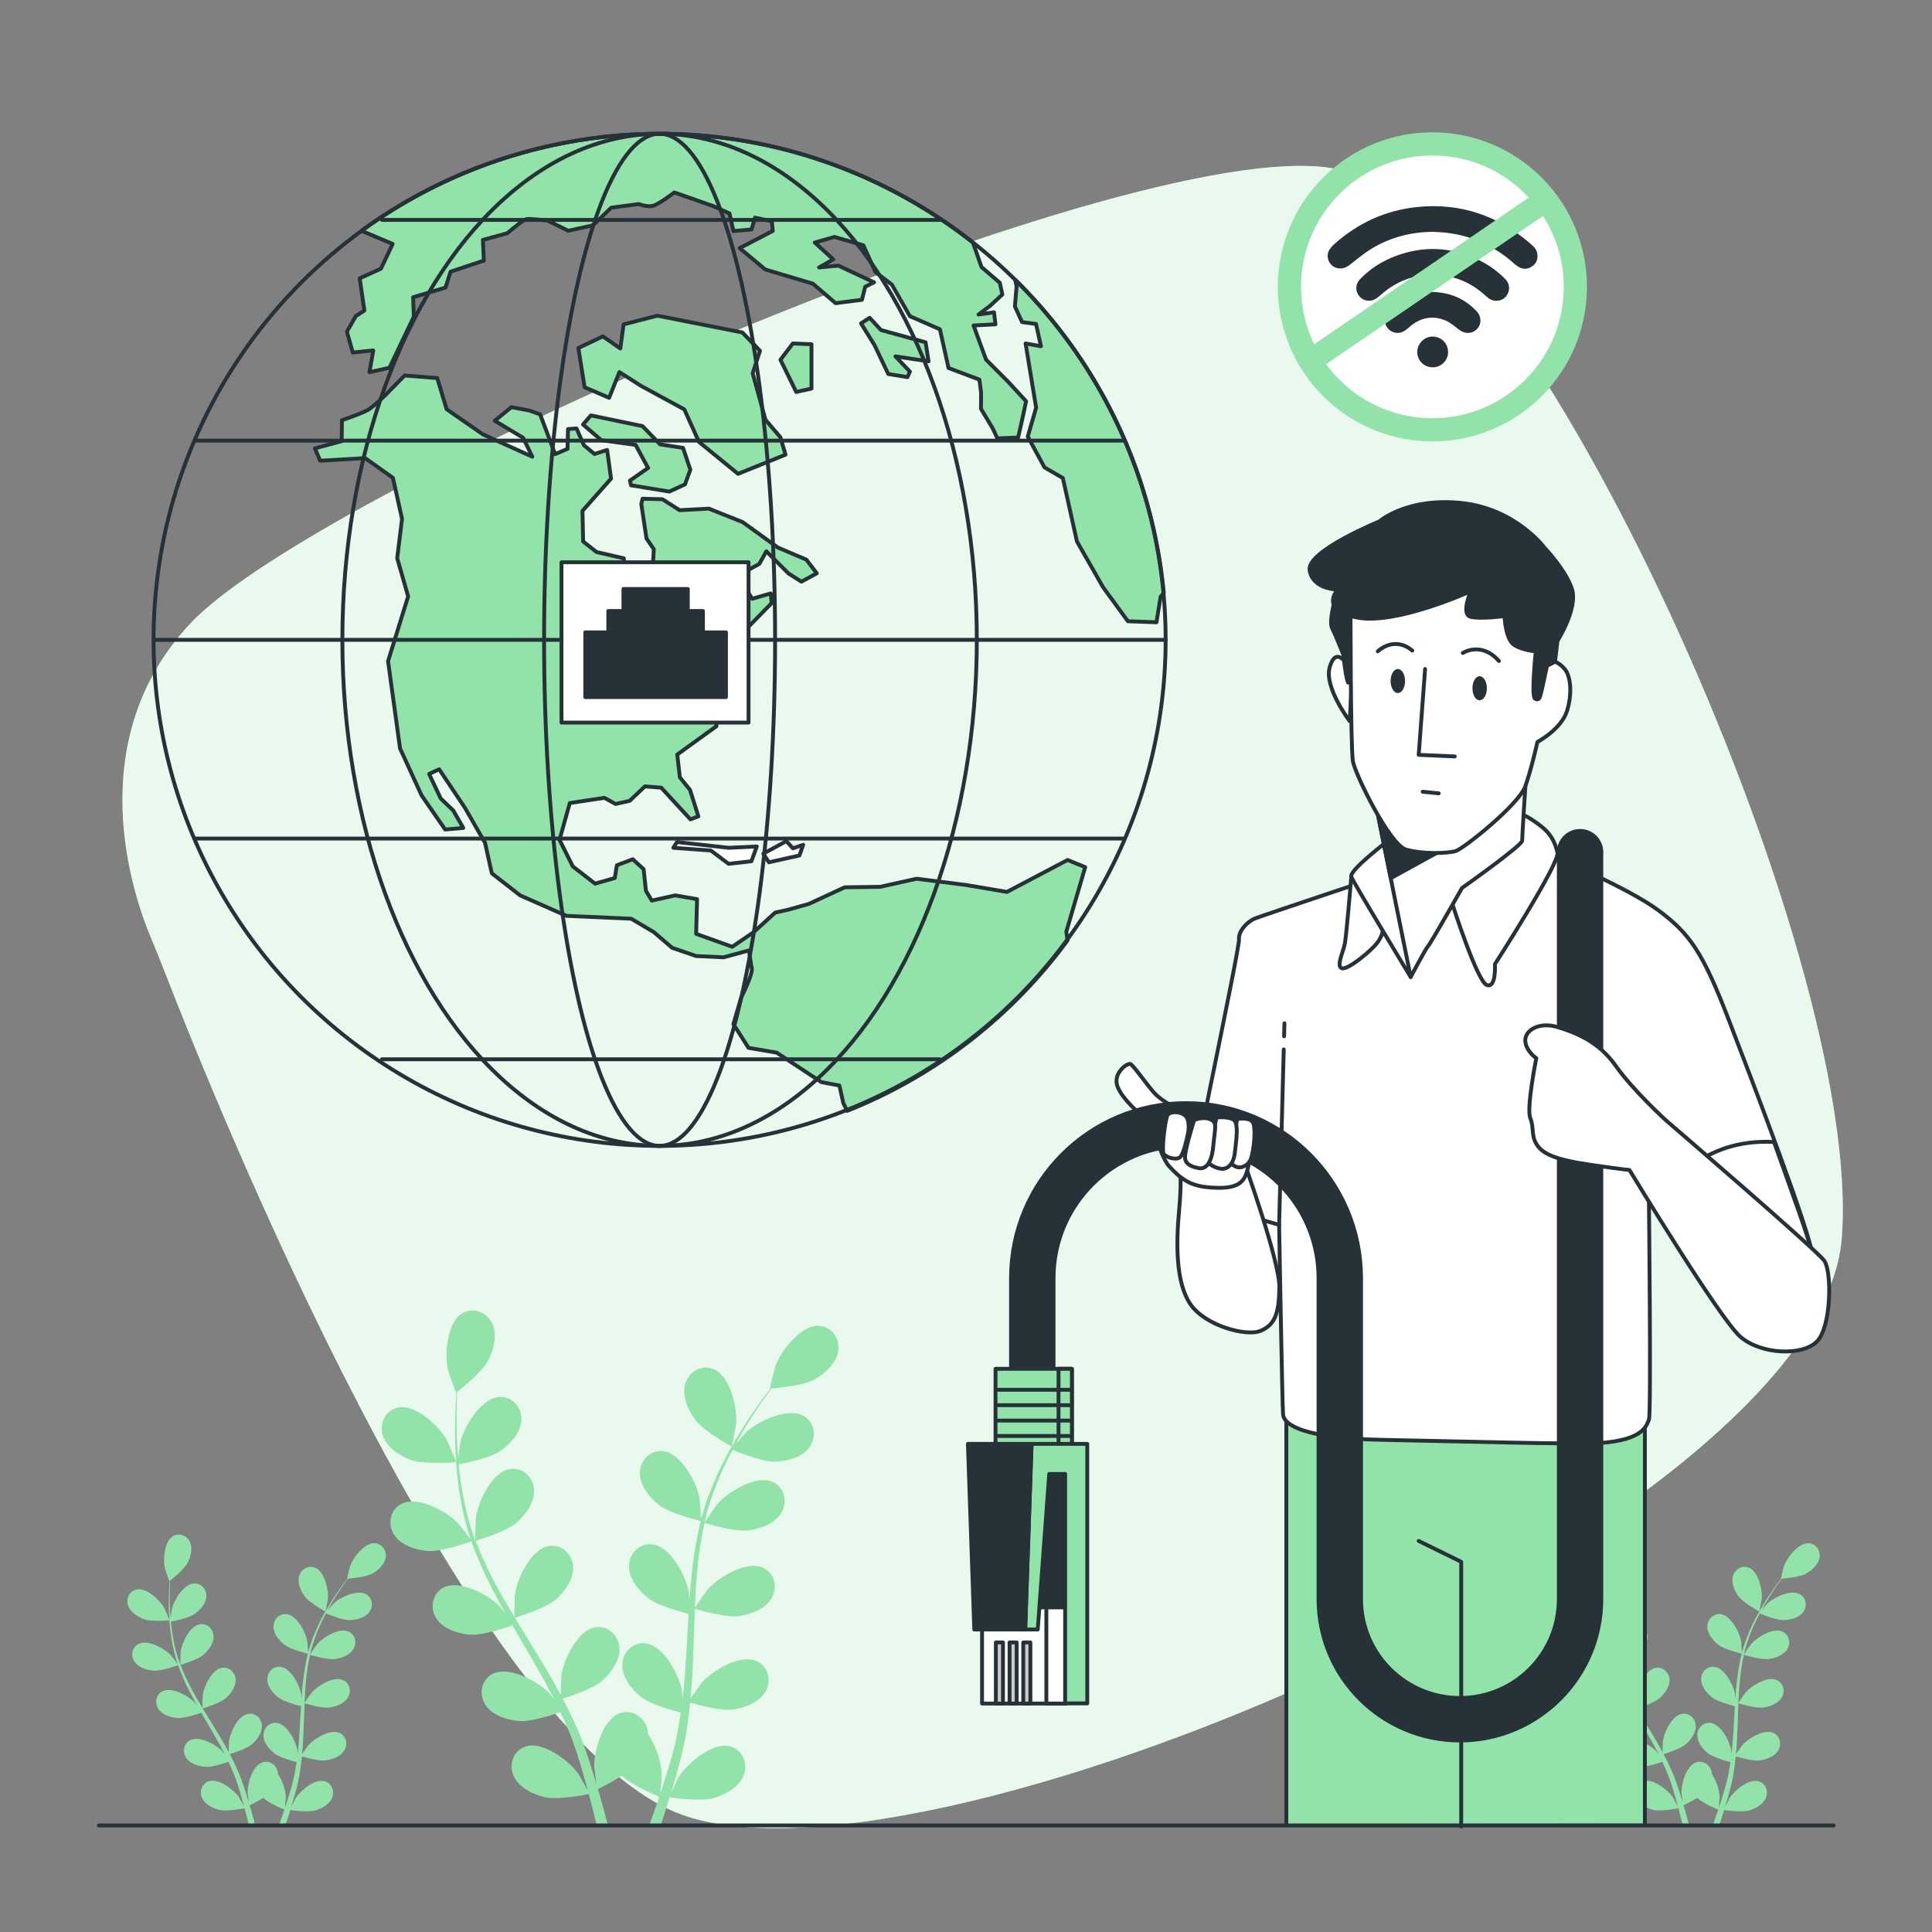 <?xml version="1.0" encoding="utf-8"?>
<!-- Generator: Adobe Illustrator 27.5.0, SVG Export Plug-In . SVG Version: 6.00 Build 0)  -->
<svg version="1.1" xmlns="http://www.w3.org/2000/svg" xmlns:xlink="http://www.w3.org/1999/xlink" x="0px" y="0px"
	 viewBox="0 0 500 500" style="enable-background:new 0 0 500 500;" xml:space="preserve">
<rect x="0" y="0" width="500" height="500" fill="#808080" stroke="none"/>
<g id="Background_Simple">
	<g>
		<path style="fill:#92E3A9;" d="M39.049,242.65c1.312,3.124,2.575,6.26,3.801,9.419c13.199,34.003,76.479,190.834,130.317,216.203
			c60.449,28.484,297.522-74.345,303.462-147.674c5.94-73.33-80.783-265.316-130.083-276.708
			c-49.3-11.392-263.83,81.774-297.271,117.45C20.721,191.801,34.431,231.652,39.049,242.65z"/>
		<path style="opacity:0.8;fill:#FFFFFF;" d="M39.049,242.65c1.312,3.124,2.575,6.26,3.801,9.419
			c13.199,34.003,76.479,190.834,130.317,216.203c60.449,28.484,297.522-74.345,303.462-147.674
			c5.94-73.33-80.783-265.316-130.083-276.708c-49.3-11.392-263.83,81.774-297.271,117.45
			C20.721,191.801,34.431,231.652,39.049,242.65z"/>
	</g>
</g>
<g id="Icon">
	<g>
		
			<ellipse transform="matrix(0.707 -0.707 0.707 0.707 56.117 283.896)" style="fill:#FFFFFF;stroke:#92E3A9;stroke-width:6;stroke-linecap:round;stroke-linejoin:round;stroke-miterlimit:10;" cx="370.751" cy="74.208" rx="37.004" ry="37.004"/>
		<g>
			<path style="fill:#263238;" d="M370.8,60c-5.53,0.04-10.894,1.368-15.767,4.324c-1.992,1.208-3.803,2.722-5.648,4.16
				c-1.068,0.832-2.169,1.246-3.506,0.846c-1.97-0.59-2.916-2.974-1.814-4.716c0.371-0.586,0.875-1.111,1.399-1.573
				c6.131-5.413,13.242-8.654,21.398-9.475c11.186-1.126,20.91,2.284,29.343,9.6c0.846,0.734,1.598,1.536,1.685,2.757
				c0.1,1.398-0.432,2.473-1.626,3.171c-1.211,0.708-2.439,0.556-3.563-0.212c-0.662-0.453-1.238-1.03-1.86-1.543
				c-5.577-4.602-11.973-7.049-19.204-7.301C371.412,60.029,371.186,60.017,370.8,60z"/>
			<path style="fill:#263238;" d="M387.285,77.845c-1.028,0.02-1.848-0.427-2.576-1.102c-2.929-2.72-6.32-4.632-10.269-5.278
				c-6.099-0.998-11.661,0.326-16.48,4.333c-0.562,0.467-1.103,0.964-1.694,1.391c-1.424,1.03-3.313,0.812-4.442-0.478
				c-1.105-1.263-1.095-3.139,0.104-4.4c2.67-2.807,5.883-4.81,9.502-6.141c7.017-2.58,13.938-2.255,20.722,0.857
				c2.772,1.271,5.244,3.002,7.399,5.166c1.012,1.016,1.268,2.449,0.702,3.697C389.677,77.163,388.672,77.802,387.285,77.845z"/>
			<path style="fill:#263238;" d="M370.678,75.557c4.514,0.095,8.382,1.691,11.497,5.016c1.231,1.314,1.294,3.269,0.137,4.519
				c-1.238,1.337-3.15,1.42-4.634,0.293c-1.175-0.893-2.326-1.93-3.662-2.473c-3.48-1.415-6.666-0.625-9.439,1.862
				c-0.986,0.885-1.993,1.586-3.439,1.334c-2.427-0.423-3.555-3.255-2.02-5.182c1.495-1.876,3.404-3.191,5.607-4.104
				C366.63,76.032,368.603,75.573,370.678,75.557z"/>
			<path style="fill:#263238;" d="M370.824,95.062c-2.309-0.011-4.044-1.725-4.037-3.989c0.006-2.137,1.839-3.98,3.944-3.967
				c2.319,0.014,4.054,1.78,4.027,4.099C374.733,93.325,372.951,95.072,370.824,95.062z"/>
		</g>
		
			<line style="fill:none;stroke:#92E3A9;stroke-width:6;stroke-linecap:round;stroke-linejoin:round;stroke-miterlimit:10;" x1="339.676" y1="93.029" x2="399.665" y2="52.02"/>
	</g>
</g>
<g id="Plants">
	<g>
		<path style="fill:#92E3A9;" d="M106.396,377.854c3.442,1.248,11.62,0.539,11.627,0.539c0.085-0.008-2.104-5.249-2.28-5.564
			c-2.037-3.645-8.117-9.488-12.701-8.567c-3.302,0.663-4.941,4.116-3.989,7.204C100.026,374.621,103.465,376.79,106.396,377.854z"
			/>
		<path style="fill:#92E3A9;" d="M110.741,401.396c3.506,0.284,10.679-2.303,11.249-2.512c1.416,4.018,3.195,8.026,5.218,11.983
			c1.154,2.264,2.387,4.507,3.652,6.741c-0.729-0.934-1.388-1.763-1.492-1.87c-2.928-2.977-10.336-7.007-14.513-4.908
			c-3.011,1.511-3.679,5.274-1.945,8.001c1.77,2.785,5.661,3.97,8.769,4.221c3.154,0.256,9.314-1.828,10.937-2.401
			c0.494,0.852,0.978,1.708,1.476,2.558c2.386,4.079,4.785,8.139,7.016,12.194c0.787,1.428,1.509,2.864,2.238,4.298
			c-0.649-0.829-1.202-1.522-1.297-1.619c-2.928-2.976-10.335-7.007-14.513-4.908c-3.01,1.512-3.68,5.275-1.945,8.001
			c1.772,2.785,5.661,3.97,8.77,4.221c3.01,0.244,8.713-1.628,10.645-2.299c0.701,1.491,1.406,2.983,2.019,4.459
			c0.395,1.018,0.848,1.969,1.186,3.013c0.359,1.027,0.713,2.043,1.065,3.05c0.606,1.962,1.243,3.984,1.786,5.914
			c0.388,1.339,0.733,2.623,1.084,3.915c-0.767-1.431-2.327-4.201-2.484-4.418c-2.442-3.386-9.153-8.491-13.602-7.05
			c-3.204,1.039-4.436,4.656-3.134,7.614c1.329,3.021,4.994,4.781,8.028,5.501c3.341,0.792,10.537-0.587,11.435-0.766
			c0.574,2.139,1.111,4.226,1.587,6.204c0.181,0.745,0.35,1.465,0.517,2.179h2.912c-0.236-0.928-0.483-1.88-0.744-2.861
			c-0.573-2.175-1.229-4.488-1.926-6.857c0.532-0.251,3.545-1.701,6.189-3.409c2.554,2.434,8.867,5.069,9.684,5.403
			c-0.701,2.102-1.405,4.138-2.099,6.05c-0.205,0.57-0.408,1.124-0.611,1.673h2.968c0.086-0.253,0.172-0.502,0.259-0.761
			c0.722-2.13,1.451-4.422,2.176-6.781c0.889,0.127,8.164,1.126,11.463,0.157c2.991-0.88,6.558-2.833,7.725-5.921
			c1.142-3.022-0.28-6.57-3.537-7.436c-4.517-1.203-10.948,4.252-13.206,7.763c-0.134,0.207-1.329,2.616-2.057,4.148
			c0.292-0.965,0.585-1.9,0.873-2.898c0.584-1.969,1.107-3.952,1.677-6.082c0.24-1.039,0.482-2.088,0.727-3.148
			c0.264-1.046,0.411-2.184,0.624-3.285c0.44-2.565,0.761-5.184,1.025-7.83c1.726,0.505,7.879,2.215,10.984,1.796
			c3.091-0.417,6.911-1.806,8.532-4.682c1.587-2.815,0.719-6.537-2.368-7.887c-4.284-1.873-11.466,2.546-14.231,5.674
			c-0.173,0.194-1.904,2.662-2.829,4.036c0.147-1.592,0.301-3.18,0.397-4.795c0.278-4.663,0.414-9.392,0.572-14.109
			c0.047-1.445,0.112-2.884,0.171-4.325c0.612,0.187,7.882,2.376,11.36,1.907c3.09-0.416,6.912-1.806,8.532-4.682
			c1.587-2.815,0.719-6.537-2.368-7.886c-4.284-1.874-11.466,2.545-14.231,5.673c-0.208,0.236-2.695,3.79-3.283,4.725
			c0.131-3.174,0.292-6.334,0.576-9.444c0.386-4.291,1.004-8.48,1.901-12.495c0.285,0.088,7.863,2.407,11.424,1.927
			c3.091-0.417,6.912-1.807,8.533-4.682c1.587-2.815,0.719-6.536-2.368-7.887c-4.284-1.873-11.465,2.545-14.231,5.673
			c-0.216,0.246-2.89,4.071-3.326,4.799c0.054-0.239,0.084-0.492,0.141-0.729c1.012-4.273,2.53-8.286,4.135-11.973
			c0.928-2.145,1.936-4.142,2.959-6.064c1.368,0.577,7.644,3.143,10.897,3.065c3.117-0.075,7.068-1.037,8.995-3.716
			c1.887-2.624,1.432-6.418-1.487-8.099c-4.053-2.332-11.676,1.271-14.769,4.076c-0.168,0.152-1.705,1.893-2.807,3.176
			c0.475-0.861,0.949-1.757,1.421-2.572c1.764-3.065,3.568-5.762,5.185-8.138c0.93-1.343,1.798-2.54,2.622-3.651
			c1.636-0.134,8.226-0.757,11.026-2.296c2.731-1.503,5.796-4.177,6.271-7.443c0.465-3.199-1.688-6.357-5.052-6.502
			c-4.671-0.204-9.778,6.507-11.229,10.422c-0.125,0.339-1.479,5.855-1.393,5.849c0,0,0.079-0.006,0.099-0.007
			c-0.815,1.053-1.675,2.191-2.591,3.455c-1.672,2.346-3.54,5.011-5.376,8.049c-1.844,3.032-3.762,6.377-5.465,10.082
			c-1.711,3.712-3.321,7.705-4.449,12.033c-0.013,0.049-0.02,0.101-0.033,0.15c-0.063-1.369-0.368-5.189-0.425-5.479
			c-0.8-4.098-4.754-11.546-9.397-12.101c-3.344-0.399-5.978,2.37-6.036,5.601c-0.058,3.3,2.532,6.433,4.986,8.358
			c2.767,2.171,10.177,3.97,10.768,4.112c-1.036,4.131-1.763,8.456-2.258,12.872c-0.286,2.525-0.495,5.077-0.672,7.638
			c-0.093-1.182-0.185-2.237-0.214-2.383c-0.8-4.099-4.754-11.545-9.397-12.1c-3.345-0.4-5.979,2.37-6.036,5.601
			c-0.059,3.3,2.531,6.433,4.985,8.358c2.49,1.953,8.777,3.614,10.446,4.031c-0.058,0.983-0.126,1.965-0.18,2.948
			c-0.26,4.719-0.499,9.428-0.875,14.041c-0.131,1.626-0.321,3.221-0.505,4.818c-0.084-1.048-0.163-1.932-0.189-2.065
			c-0.8-4.098-4.754-11.546-9.396-12.1c-3.346-0.399-5.98,2.369-6.037,5.602c-0.059,3.299,2.532,6.433,4.986,8.358
			c2.375,1.864,8.165,3.449,10.147,3.954c-0.238,1.631-0.473,3.263-0.776,4.833c-0.232,1.067-0.381,2.109-0.673,3.168
			c-0.267,1.053-0.532,2.097-0.793,3.13c-0.578,1.972-1.162,4.009-1.773,5.918c-0.415,1.331-0.837,2.592-1.256,3.863
			c0.149-1.616,0.377-4.787,0.366-5.054c-0.113-2.772-1.384-7.208-3.543-10.247c-0.014-0.409-0.064-0.815-0.154-1.216
			c-0.715-3.152-3.858-5.325-7.052-4.252c-4.432,1.489-6.785,9.587-6.732,13.761c0.003,0.246,0.335,2.915,0.572,4.595
			c-0.29-0.966-0.56-1.908-0.87-2.899c-0.601-1.964-1.258-3.906-1.956-5.999c-0.373-0.998-0.75-2.006-1.131-3.025
			c-0.356-1.017-0.861-2.048-1.291-3.084c-1.048-2.381-2.226-4.744-3.465-7.097c1.719-0.53,7.794-2.499,10.152-4.562
			c2.348-2.052,4.768-5.32,4.534-8.611c-0.23-3.224-3.006-5.849-6.325-5.272c-4.607,0.801-8.16,8.448-8.741,12.583
			c-0.036,0.258-0.119,3.271-0.133,4.928c-0.756-1.408-1.503-2.818-2.314-4.219c-2.34-4.043-4.834-8.063-7.306-12.083
			c-0.757-1.231-1.497-2.467-2.243-3.701c0.614-0.183,7.886-2.368,10.528-4.677c2.348-2.052,4.768-5.319,4.534-8.612
			c-0.229-3.223-3.007-5.849-6.325-5.271c-4.607,0.8-8.16,8.447-8.741,12.582c-0.043,0.312-0.157,4.648-0.132,5.752
			c-1.641-2.718-3.251-5.444-4.73-8.195c-2.044-3.793-3.841-7.626-5.307-11.469c0.286-0.085,7.886-2.331,10.592-4.696
			c2.348-2.052,4.768-5.319,4.533-8.612c-0.229-3.224-3.006-5.848-6.326-5.271c-4.606,0.8-8.159,8.448-8.74,12.582
			c-0.046,0.325-0.165,4.99-0.126,5.837c-0.087-0.228-0.202-0.455-0.286-0.684c-1.512-4.124-2.46-8.308-3.155-12.268
			c-0.409-2.3-0.67-4.522-0.876-6.689c1.458-0.273,8.11-1.596,10.779-3.455c2.56-1.783,5.324-4.764,5.453-8.061
			c0.126-3.23-2.346-6.144-5.708-5.935c-4.667,0.29-9.038,7.501-10.069,11.546c-0.056,0.22-0.379,2.52-0.59,4.198
			c-0.078-0.98-0.177-1.989-0.233-2.929c-0.219-3.529-0.203-6.774-0.165-9.648c0.035-1.635,0.099-3.111,0.174-4.492
			c1.291-1.015,6.443-5.17,7.929-7.999c1.45-2.761,2.529-6.681,1.124-9.667c-1.377-2.924-4.914-4.371-7.801-2.637
			c-4.008,2.408-4.565,10.822-3.617,14.888c0.083,0.351,1.997,5.699,2.065,5.647c0,0,0.063-0.049,0.078-0.061
			c-0.099,1.327-0.188,2.752-0.254,4.31c-0.101,2.879-0.188,6.132-0.044,9.68c0.134,3.546,0.38,7.394,1.005,11.424
			c0.621,4.04,1.48,8.259,2.927,12.49c0.016,0.048,0.04,0.096,0.056,0.143c-0.808-1.107-3.171-4.124-3.378-4.335
			c-2.928-2.977-10.334-7.007-14.513-4.908c-3.01,1.513-3.68,5.275-1.945,8.002C103.744,399.96,107.633,401.144,110.741,401.396z"/>
		<path style="fill:#92E3A9;" d="M189.352,374.354c0.075,0.041,1.141-5.539,1.168-5.898c0.31-4.163-1.537-12.391-5.869-14.152
			c-3.12-1.269-6.391,0.707-7.3,3.809c-0.929,3.167,0.742,6.873,2.601,9.378C182.134,370.431,189.347,374.351,189.352,374.354z"/>
	</g>
	<g>
		<path style="fill:#92E3A9;" d="M37.273,419.041c1.948,0.706,6.575,0.305,6.579,0.305c0.048-0.004-1.19-2.97-1.29-3.148
			c-1.153-2.062-4.593-5.368-7.187-4.847c-1.868,0.375-2.796,2.329-2.257,4.076C33.669,417.211,35.614,418.439,37.273,419.041z"/>
		<path style="fill:#92E3A9;" d="M39.731,432.361c1.984,0.161,6.043-1.303,6.365-1.421c0.801,2.273,1.808,4.541,2.953,6.78
			c0.653,1.281,1.351,2.55,2.066,3.814c-0.413-0.528-0.786-0.998-0.845-1.058c-1.657-1.684-5.848-3.964-8.211-2.777
			c-1.704,0.855-2.082,2.984-1.101,4.527c1.002,1.576,3.203,2.246,4.962,2.388c1.785,0.145,5.27-1.034,6.188-1.358
			c0.28,0.482,0.553,0.967,0.835,1.447c1.35,2.308,2.707,4.605,3.97,6.899c0.445,0.808,0.854,1.62,1.266,2.432
			c-0.367-0.469-0.68-0.861-0.734-0.916c-1.656-1.684-5.847-3.965-8.211-2.777c-1.703,0.855-2.082,2.984-1.101,4.527
			c1.003,1.576,3.203,2.246,4.962,2.388c1.703,0.138,4.93-0.921,6.023-1.301c0.397,0.844,0.796,1.688,1.142,2.523
			c0.224,0.576,0.48,1.114,0.671,1.705c0.203,0.581,0.404,1.156,0.603,1.726c0.343,1.11,0.703,2.254,1.01,3.346
			c0.219,0.758,0.415,1.484,0.613,2.215c-0.434-0.81-1.316-2.377-1.405-2.5c-1.382-1.916-5.179-4.804-7.696-3.989
			c-1.813,0.588-2.51,2.635-1.773,4.308c0.752,1.709,2.826,2.706,4.542,3.112c1.89,0.448,5.962-0.332,6.47-0.433
			c0.324,1.211,0.629,2.391,0.898,3.51c0.102,0.421,0.198,0.829,0.293,1.233h1.647c-0.133-0.525-0.273-1.064-0.421-1.618
			c-0.324-1.231-0.696-2.539-1.09-3.88c0.301-0.142,2.006-0.962,3.502-1.929c1.445,1.377,5.017,2.868,5.479,3.057
			c-0.397,1.189-0.795,2.341-1.188,3.423c-0.116,0.322-0.231,0.636-0.346,0.947h1.679c0.049-0.143,0.097-0.284,0.146-0.43
			c0.408-1.205,0.821-2.502,1.231-3.837c0.503,0.072,4.619,0.637,6.486,0.089c1.692-0.498,3.711-1.603,4.371-3.35
			c0.646-1.71-0.159-3.717-2.001-4.207c-2.556-0.681-6.194,2.406-7.473,4.393c-0.076,0.117-0.752,1.48-1.164,2.347
			c0.165-0.546,0.331-1.075,0.494-1.64c0.33-1.114,0.626-2.236,0.949-3.441c0.136-0.588,0.273-1.181,0.411-1.781
			c0.15-0.592,0.233-1.236,0.353-1.859c0.249-1.451,0.43-2.933,0.58-4.43c0.976,0.286,4.458,1.253,6.215,1.016
			c1.749-0.236,3.91-1.022,4.827-2.649c0.898-1.593,0.407-3.699-1.34-4.463c-2.424-1.06-6.488,1.44-8.052,3.21
			c-0.098,0.11-1.077,1.507-1.601,2.284c0.083-0.901,0.17-1.799,0.225-2.713c0.157-2.638,0.234-5.314,0.323-7.983
			c0.027-0.818,0.063-1.632,0.097-2.447c0.346,0.106,4.46,1.345,6.428,1.079c1.748-0.235,3.911-1.022,4.828-2.649
			c0.898-1.592,0.407-3.698-1.34-4.462c-2.424-1.06-6.488,1.44-8.052,3.21c-0.118,0.133-1.525,2.145-1.858,2.674
			c0.074-1.796,0.165-3.584,0.326-5.344c0.218-2.428,0.568-4.798,1.076-7.07c0.161,0.05,4.449,1.362,6.464,1.09
			c1.749-0.236,3.911-1.022,4.828-2.649c0.898-1.593,0.407-3.698-1.34-4.462c-2.424-1.06-6.487,1.44-8.052,3.21
			c-0.122,0.139-1.635,2.303-1.882,2.716c0.031-0.135,0.048-0.278,0.08-0.413c0.573-2.418,1.432-4.688,2.34-6.774
			c0.525-1.213,1.095-2.344,1.674-3.431c0.774,0.326,4.325,1.779,6.166,1.734c1.764-0.042,3.999-0.587,5.089-2.103
			c1.068-1.485,0.81-3.632-0.841-4.582c-2.293-1.32-6.606,0.719-8.356,2.306c-0.095,0.086-0.965,1.071-1.588,1.797
			c0.269-0.487,0.537-0.994,0.804-1.455c0.998-1.734,2.019-3.26,2.934-4.605c0.526-0.76,1.017-1.437,1.484-2.066
			c0.926-0.076,4.654-0.428,6.238-1.299c1.546-0.851,3.279-2.363,3.548-4.212c0.263-1.81-0.955-3.597-2.859-3.679
			c-2.643-0.115-5.532,3.682-6.353,5.897c-0.071,0.192-0.837,3.313-0.788,3.309c0,0,0.045-0.003,0.056-0.004
			c-0.461,0.596-0.948,1.24-1.466,1.955c-0.946,1.327-2.003,2.835-3.042,4.554c-1.044,1.715-2.129,3.608-3.092,5.705
			c-0.968,2.1-1.879,4.359-2.517,6.808c-0.007,0.027-0.011,0.057-0.019,0.085c-0.036-0.774-0.208-2.936-0.241-3.1
			c-0.453-2.318-2.69-6.533-5.317-6.847c-1.892-0.226-3.383,1.341-3.415,3.169c-0.033,1.867,1.433,3.64,2.821,4.729
			c1.566,1.228,5.759,2.246,6.093,2.326c-0.586,2.338-0.997,4.784-1.278,7.283c-0.162,1.429-0.28,2.873-0.38,4.322
			c-0.053-0.668-0.104-1.266-0.121-1.348c-0.453-2.319-2.69-6.532-5.317-6.846c-1.893-0.226-3.383,1.341-3.415,3.169
			c-0.034,1.867,1.432,3.64,2.821,4.729c1.409,1.105,4.966,2.045,5.911,2.281c-0.033,0.556-0.072,1.112-0.102,1.668
			c-0.147,2.67-0.282,5.335-0.495,7.944c-0.074,0.92-0.181,1.823-0.286,2.726c-0.047-0.593-0.092-1.093-0.107-1.168
			c-0.453-2.319-2.69-6.533-5.316-6.847c-1.893-0.226-3.383,1.341-3.416,3.17c-0.034,1.867,1.433,3.64,2.821,4.729
			c1.344,1.055,4.62,1.952,5.741,2.237c-0.134,0.923-0.267,1.847-0.439,2.735c-0.131,0.604-0.215,1.194-0.381,1.793
			c-0.151,0.596-0.301,1.187-0.449,1.771c-0.327,1.116-0.657,2.268-1.003,3.349c-0.235,0.753-0.473,1.467-0.711,2.186
			c0.084-0.915,0.213-2.709,0.207-2.86c-0.064-1.568-0.783-4.079-2.005-5.798c-0.008-0.232-0.036-0.461-0.087-0.688
			c-0.405-1.783-2.183-3.013-3.99-2.406c-2.508,0.842-3.839,5.424-3.809,7.786c0.002,0.139,0.189,1.649,0.324,2.6
			c-0.164-0.547-0.317-1.079-0.492-1.64c-0.34-1.111-0.712-2.21-1.107-3.394c-0.211-0.565-0.425-1.135-0.64-1.712
			c-0.201-0.576-0.487-1.159-0.731-1.745c-0.593-1.347-1.259-2.684-1.96-4.016c0.973-0.3,4.41-1.414,5.744-2.581
			c1.329-1.161,2.698-3.01,2.565-4.872c-0.13-1.824-1.701-3.31-3.579-2.983c-2.606,0.453-4.617,4.78-4.946,7.12
			c-0.02,0.146-0.067,1.851-0.075,2.788c-0.428-0.797-0.851-1.595-1.31-2.387c-1.324-2.288-2.735-4.562-4.134-6.837
			c-0.429-0.697-0.847-1.396-1.269-2.094c0.347-0.103,4.462-1.34,5.957-2.646c1.328-1.161,2.698-3.01,2.565-4.873
			c-0.13-1.824-1.701-3.309-3.579-2.982c-2.607,0.453-4.617,4.78-4.946,7.119c-0.025,0.176-0.089,2.63-0.075,3.254
			c-0.928-1.538-1.839-3.08-2.676-4.636c-1.157-2.146-2.173-4.315-3.003-6.49c0.162-0.048,4.462-1.319,5.993-2.657
			c1.328-1.161,2.698-3.01,2.565-4.873c-0.129-1.824-1.701-3.309-3.579-2.983c-2.606,0.453-4.617,4.78-4.945,7.119
			c-0.026,0.184-0.093,2.824-0.071,3.303c-0.049-0.129-0.115-0.258-0.162-0.387c-0.856-2.333-1.392-4.701-1.785-6.942
			c-0.231-1.301-0.379-2.559-0.496-3.785c0.825-0.155,4.589-0.903,6.099-1.955c1.448-1.009,3.012-2.696,3.085-4.561
			c0.071-1.827-1.328-3.477-3.23-3.358c-2.64,0.164-5.114,4.244-5.697,6.533c-0.032,0.125-0.214,1.426-0.334,2.375
			c-0.044-0.554-0.1-1.126-0.132-1.657c-0.124-1.997-0.115-3.833-0.094-5.459c0.02-0.925,0.056-1.76,0.098-2.542
			c0.73-0.574,3.646-2.925,4.486-4.526c0.82-1.562,1.431-3.78,0.636-5.47c-0.779-1.655-2.78-2.473-4.414-1.492
			c-2.268,1.363-2.583,6.123-2.046,8.424c0.047,0.198,1.13,3.224,1.168,3.195c0,0,0.036-0.028,0.044-0.035
			c-0.056,0.751-0.106,1.557-0.144,2.439c-0.057,1.629-0.107,3.47-0.025,5.477c0.076,2.006,0.215,4.184,0.568,6.464
			c0.351,2.286,0.837,4.673,1.657,7.067c0.009,0.027,0.022,0.054,0.032,0.081c-0.457-0.626-1.794-2.333-1.911-2.453
			c-1.657-1.684-5.847-3.964-8.212-2.777c-1.703,0.856-2.082,2.984-1.1,4.528C35.772,431.549,37.973,432.219,39.731,432.361z"/>
		<path style="fill:#92E3A9;" d="M84.211,417.06c0.042,0.023,0.646-3.134,0.661-3.337c0.175-2.356-0.87-7.011-3.321-8.008
			c-1.765-0.718-3.616,0.4-4.13,2.155c-0.525,1.792,0.42,3.889,1.472,5.306C80.127,414.84,84.208,417.058,84.211,417.06z"/>
	</g>
	<g>
		<path style="fill:#92E3A9;" d="M408.349,419.041c1.948,0.706,6.575,0.305,6.579,0.305c0.048-0.004-1.19-2.97-1.29-3.148
			c-1.153-2.062-4.593-5.368-7.187-4.847c-1.868,0.375-2.796,2.329-2.257,4.076C404.745,417.211,406.691,418.439,408.349,419.041z"
			/>
		<path style="fill:#92E3A9;" d="M410.808,432.361c1.984,0.161,6.043-1.303,6.365-1.421c0.801,2.273,1.807,4.541,2.952,6.78
			c0.653,1.281,1.351,2.55,2.066,3.814c-0.413-0.528-0.785-0.998-0.844-1.058c-1.657-1.684-5.848-3.964-8.211-2.777
			c-1.704,0.855-2.082,2.984-1.101,4.527c1.002,1.576,3.203,2.246,4.962,2.388c1.785,0.145,5.27-1.034,6.188-1.358
			c0.28,0.482,0.553,0.967,0.835,1.447c1.35,2.308,2.707,4.605,3.97,6.899c0.445,0.808,0.854,1.62,1.266,2.432
			c-0.367-0.469-0.68-0.861-0.734-0.916c-1.657-1.684-5.848-3.965-8.211-2.777c-1.703,0.855-2.082,2.984-1.101,4.527
			c1.003,1.576,3.203,2.246,4.962,2.388c1.703,0.138,4.93-0.921,6.023-1.301c0.397,0.844,0.796,1.688,1.142,2.523
			c0.224,0.576,0.48,1.114,0.671,1.705c0.203,0.581,0.404,1.156,0.603,1.726c0.343,1.11,0.703,2.254,1.01,3.346
			c0.219,0.758,0.414,1.484,0.613,2.215c-0.434-0.81-1.316-2.377-1.405-2.5c-1.382-1.916-5.179-4.804-7.696-3.989
			c-1.813,0.588-2.51,2.635-1.773,4.308c0.752,1.709,2.826,2.706,4.542,3.112c1.89,0.448,5.962-0.332,6.47-0.433
			c0.324,1.211,0.629,2.391,0.898,3.51c0.102,0.421,0.198,0.829,0.293,1.233h1.647c-0.133-0.525-0.273-1.064-0.421-1.618
			c-0.324-1.231-0.696-2.539-1.09-3.88c0.301-0.142,2.006-0.962,3.502-1.929c1.445,1.377,5.017,2.868,5.479,3.057
			c-0.397,1.189-0.795,2.341-1.188,3.423c-0.116,0.322-0.231,0.636-0.346,0.947h1.68c0.049-0.143,0.097-0.284,0.146-0.43
			c0.408-1.205,0.821-2.502,1.231-3.837c0.503,0.072,4.619,0.637,6.486,0.089c1.692-0.498,3.711-1.603,4.371-3.35
			c0.646-1.71-0.159-3.717-2.001-4.207c-2.556-0.681-6.194,2.406-7.473,4.393c-0.076,0.117-0.752,1.48-1.164,2.347
			c0.165-0.546,0.331-1.075,0.494-1.64c0.33-1.114,0.626-2.236,0.949-3.441c0.136-0.588,0.273-1.181,0.411-1.781
			c0.15-0.592,0.233-1.236,0.353-1.859c0.249-1.451,0.43-2.933,0.58-4.43c0.976,0.286,4.458,1.253,6.215,1.016
			c1.749-0.236,3.91-1.022,4.827-2.649c0.898-1.593,0.407-3.699-1.34-4.463c-2.424-1.06-6.488,1.44-8.052,3.21
			c-0.098,0.11-1.077,1.507-1.601,2.284c0.083-0.901,0.17-1.799,0.225-2.713c0.157-2.638,0.234-5.314,0.323-7.983
			c0.027-0.818,0.063-1.632,0.097-2.447c0.346,0.106,4.46,1.345,6.428,1.079c1.749-0.235,3.911-1.022,4.828-2.649
			c0.898-1.592,0.407-3.698-1.34-4.462c-2.424-1.06-6.488,1.44-8.052,3.21c-0.118,0.133-1.525,2.145-1.858,2.674
			c0.074-1.796,0.165-3.584,0.326-5.344c0.219-2.428,0.568-4.798,1.076-7.07c0.161,0.05,4.449,1.362,6.464,1.09
			c1.749-0.236,3.911-1.022,4.828-2.649c0.898-1.593,0.407-3.698-1.34-4.462c-2.424-1.06-6.487,1.44-8.052,3.21
			c-0.122,0.139-1.635,2.303-1.882,2.716c0.031-0.135,0.048-0.278,0.08-0.413c0.573-2.418,1.432-4.688,2.34-6.774
			c0.525-1.213,1.096-2.344,1.674-3.431c0.774,0.326,4.325,1.779,6.166,1.734c1.764-0.042,3.999-0.587,5.089-2.103
			c1.068-1.485,0.81-3.632-0.841-4.582c-2.293-1.32-6.607,0.719-8.356,2.306c-0.095,0.086-0.965,1.071-1.588,1.797
			c0.269-0.487,0.537-0.994,0.804-1.455c0.998-1.734,2.019-3.26,2.934-4.605c0.526-0.76,1.017-1.437,1.484-2.066
			c0.926-0.076,4.654-0.428,6.239-1.299c1.545-0.851,3.279-2.363,3.548-4.212c0.263-1.81-0.955-3.597-2.859-3.679
			c-2.643-0.115-5.532,3.682-6.353,5.897c-0.071,0.192-0.837,3.313-0.788,3.309c0,0,0.045-0.003,0.056-0.004
			c-0.461,0.596-0.948,1.24-1.466,1.955c-0.946,1.327-2.003,2.835-3.042,4.554c-1.044,1.715-2.129,3.608-3.092,5.705
			c-0.968,2.1-1.879,4.359-2.517,6.808c-0.007,0.027-0.011,0.057-0.018,0.085c-0.036-0.774-0.208-2.936-0.241-3.1
			c-0.453-2.318-2.69-6.533-5.317-6.847c-1.892-0.226-3.383,1.341-3.415,3.169c-0.033,1.867,1.432,3.64,2.821,4.729
			c1.566,1.228,5.759,2.246,6.092,2.326c-0.586,2.338-0.997,4.784-1.278,7.283c-0.162,1.429-0.28,2.873-0.38,4.322
			c-0.053-0.668-0.104-1.266-0.121-1.348c-0.453-2.319-2.69-6.532-5.317-6.846c-1.893-0.226-3.383,1.341-3.415,3.169
			c-0.034,1.867,1.432,3.64,2.82,4.729c1.409,1.105,4.966,2.045,5.911,2.281c-0.033,0.556-0.072,1.112-0.102,1.668
			c-0.147,2.67-0.282,5.335-0.495,7.944c-0.074,0.92-0.182,1.823-0.286,2.726c-0.047-0.593-0.092-1.093-0.107-1.168
			c-0.453-2.319-2.69-6.533-5.316-6.847c-1.893-0.226-3.383,1.341-3.416,3.17c-0.034,1.867,1.433,3.64,2.821,4.729
			c1.344,1.055,4.62,1.952,5.741,2.237c-0.134,0.923-0.267,1.847-0.439,2.735c-0.131,0.604-0.216,1.194-0.381,1.793
			c-0.151,0.596-0.301,1.187-0.449,1.771c-0.327,1.116-0.657,2.268-1.003,3.349c-0.235,0.753-0.473,1.467-0.711,2.186
			c0.085-0.915,0.213-2.709,0.207-2.86c-0.064-1.568-0.783-4.079-2.005-5.798c-0.008-0.232-0.036-0.461-0.087-0.688
			c-0.405-1.783-2.183-3.013-3.99-2.406c-2.508,0.842-3.839,5.424-3.809,7.786c0.002,0.139,0.189,1.649,0.324,2.6
			c-0.164-0.547-0.317-1.079-0.492-1.64c-0.34-1.111-0.712-2.21-1.107-3.394c-0.211-0.565-0.425-1.135-0.64-1.712
			c-0.201-0.576-0.487-1.159-0.731-1.745c-0.593-1.347-1.259-2.684-1.96-4.016c0.973-0.3,4.41-1.414,5.744-2.581
			c1.329-1.161,2.698-3.01,2.565-4.872c-0.13-1.824-1.701-3.31-3.579-2.983c-2.607,0.453-4.617,4.78-4.946,7.12
			c-0.02,0.146-0.067,1.851-0.075,2.788c-0.428-0.797-0.851-1.595-1.309-2.387c-1.324-2.288-2.735-4.562-4.134-6.837
			c-0.429-0.697-0.847-1.396-1.269-2.094c0.347-0.103,4.462-1.34,5.957-2.646c1.328-1.161,2.698-3.01,2.565-4.873
			c-0.13-1.824-1.701-3.309-3.579-2.982c-2.607,0.453-4.617,4.78-4.946,7.119c-0.025,0.176-0.089,2.63-0.075,3.254
			c-0.928-1.538-1.839-3.08-2.676-4.636c-1.157-2.146-2.173-4.315-3.003-6.49c0.162-0.048,4.462-1.319,5.993-2.657
			c1.328-1.161,2.698-3.01,2.565-4.873c-0.13-1.824-1.701-3.309-3.579-2.983c-2.606,0.453-4.617,4.78-4.945,7.119
			c-0.026,0.184-0.093,2.824-0.071,3.303c-0.049-0.129-0.115-0.258-0.162-0.387c-0.856-2.333-1.392-4.701-1.785-6.942
			c-0.231-1.301-0.379-2.559-0.496-3.785c0.825-0.155,4.589-0.903,6.099-1.955c1.448-1.009,3.012-2.696,3.085-4.561
			c0.071-1.827-1.328-3.477-3.23-3.358c-2.641,0.164-5.114,4.244-5.697,6.533c-0.032,0.125-0.214,1.426-0.334,2.375
			c-0.044-0.554-0.1-1.126-0.132-1.657c-0.124-1.997-0.115-3.833-0.094-5.459c0.02-0.925,0.056-1.76,0.098-2.542
			c0.73-0.574,3.646-2.925,4.486-4.526c0.82-1.562,1.431-3.78,0.636-5.47c-0.779-1.655-2.78-2.473-4.414-1.492
			c-2.268,1.363-2.583,6.123-2.046,8.424c0.047,0.198,1.13,3.224,1.168,3.195c0,0,0.036-0.028,0.044-0.035
			c-0.056,0.751-0.106,1.557-0.144,2.439c-0.057,1.629-0.107,3.47-0.025,5.477c0.076,2.006,0.215,4.184,0.568,6.464
			c0.351,2.286,0.837,4.673,1.656,7.067c0.009,0.027,0.022,0.054,0.032,0.081c-0.457-0.626-1.794-2.333-1.911-2.453
			c-1.657-1.684-5.847-3.964-8.211-2.777c-1.703,0.856-2.082,2.984-1.1,4.528C406.849,431.549,409.05,432.219,410.808,432.361z"/>
		<path style="fill:#92E3A9;" d="M455.287,417.06c0.042,0.023,0.646-3.134,0.661-3.337c0.175-2.356-0.87-7.011-3.321-8.008
			c-1.765-0.718-3.616,0.4-4.13,2.155c-0.526,1.792,0.42,3.889,1.472,5.306C451.203,414.84,455.284,417.058,455.287,417.06z"/>
	</g>
</g>
<g id="Earth_Globe">
	<g>
		<g>
			<polygon style="fill:#92E3A9;stroke:#263238;stroke-linecap:round;stroke-linejoin:round;stroke-miterlimit:10;" points="
				152.912,107.506 166.275,110.275 170.83,114.999 176.769,115.912 178.658,121.547 177.273,125.36 173.224,127.216 
				163.303,125.595 163.033,124.38 167.725,121.107 164.486,115.134 155.611,113.918 150.887,109.868 			"/>
			<path style="fill:#92E3A9;stroke:#263238;stroke-linecap:round;stroke-linejoin:round;stroke-miterlimit:10;" d="
				M260.608,230.824l-10.596-1.79l-12.789-1.622l-9.415,2.091l-9.212,0.134l-9.246,4.284l-5.399,1.518l-3.341,0.742l-5.568,5.061
				l-5.535,3.779l-9.347-3.342l0.238-8.976l-5.635-0.98l-6.074,1.349l-1.518-2.531l-0.606-5.602l-2.8-2.565l-4.117,1.552
				l-0.541,3.307l-5.096,1.45l-5.77-4.455l-3.441-6.884l2.667-9.516l8.942-1.349l2.902,1.587l3.645-0.81l3.949-3.745l4.218,0.338
				l7.558,8.201l2.058-0.776l-2.159-6.851l-2.632-3.239l-0.674-5.906l10.158-7.355l-0.977-11.575l3.982-5.027l2.397-7.862
				l2.902-1.282l5.973-6.107l-0.236-2.497l-4.792,1.383l-1.451-2.227l-3.341,0.742l-4.893,2.361l1.553-4.488l9.956-5.398
				l1.822-3.273l5.736,5.737l3.341,2.126l3.982-2.159l-2.699-3.543l-7.39-3.139l-9.11-6.582l-8.74-3.477l-7.559,0.404l-4.454-2.835
				l-5.13-0.136l-0.337,1.35l1.348,8.943l1.889,2.767l-0.575,10.326l-7.154-3.51l-0.033-4.454l-7.052-1.621l-3.475-2.734
				l-0.168-7.93l7.391-8.334l-1.011-7.424l-3.273,1.046l-2.733-2.261l-1.923-4.353l-2.193,0.168l-0.136,5.129l-3.206,1.35
				l-3.879-10.293l-2.767-0.979l-4.656-0.878l-4.32,3.509l7.356,4.421l2.361,4.893l-12.755-5.772l-9.414-6.514l-2.429-8.065
				l-8.436-0.676l-5.198,5.297c0,0-2.633,2.497-4.016,3.441c-1.384,0.945-7.019,2.834-7.019,2.834l-0.068,5.433l-6.918,1.855
				l1.349,3.206l11.642-0.673l7.187,5.097l2.361,10.63l-1.25,10.157l2.833,9.888l-5.199,16.77l3.102,22.576l5.566,12.149
				l6.106,8.842l4.691-0.404l-2.598-4.522l-3.239-3.105l-3.003-6.344l2.599-1.215l6.68,9.99l5.196,9.044l1.753,7.896l7.322,5.704
				l12.012,5.3l16.737,0.744l5.871,3.477l4.723,4.05l6.209,2.127l7.086,0.338l6.614-1.787c0,0,0.371,3.105,0.708,4.623
				c0.337,1.519-2.768,7.626-2.768,7.626l-1.992,6.816l3.913,6.142l7.289,1.249l11.573,7.628l4.657,0.878l1.012,4.556l1.002,2.003
				c23.302-9.265,42.836-24.79,57.04-44.133l-0.332-2.237l4.895-16.703l-4.555-1.856L260.608,230.824z"/>
			<path style="fill:#92E3A9;stroke:#263238;stroke-linecap:round;stroke-linejoin:round;stroke-miterlimit:10;" d="
				M265.552,103.844l-4.622-5.028l-5.736-5.737l-3.238-8.842l5.669-0.303l-0.37-3.105l-4.016,0.573l3.004-2.26l3.172-2.935
				l-0.674-3.037l-4.724-4.05l-2.23-6.363c-29.838-23.477-69.579-33.87-109.535-24.997c-18.163,4.034-34.595,11.662-48.73,21.96
				l8.105,3.405l-3.038,6.411l-5.501,2.496l1.214,8.335l-2.227,1.451l-2.295,4.015l1.518,5.4l5.298-0.539l-0.979,5.635l5.163-1.146
				l6.312-13.193l-0.168-5.062l8.369-2.496l1.317-4.117l8.605-2.867l-0.235-5.365l6.31-1.72c0,0,4.016-3.441,4.927-3.644
				c0.911-0.202,5.5,0.372,5.5,0.372l5.365,2.633l6.378-1.416l4.725-4.555l7.12-0.944c0,0,2.092,0.81,3.611,0.473
				c1.518-0.337,5.602-3.475,5.602-3.475l10.022,3.511l4.252,1.924l1.012,4.555l4.691-0.404l0.911-3.07l4.353,0.945l0.236,2.497
				l-8.572,4.453l6.647,5.535l12.283,3.646l5.905,5.063l6.816-0.876l0.844-3.374l2.295-1.147l-9.246-4.321l-4.994,0.472l3.678-2.092
				l-4.791-4.353l5.096-1.451l7.491,2.161l3.137,6.952l4.218,3.206l4.689,8.201l7.761,3.376l2.226,10.023l7.997,3.005l0.438,3.408
				l-0.034,4.151l3.037,5.062l1.214,2.598l5.365-0.235l1.283-5.703L265.552,103.844z"/>
			<path style="fill:#92E3A9;stroke:#263238;stroke-linecap:round;stroke-linejoin:round;stroke-miterlimit:10;" d="M262.706,72.371
				l0.387,1.744l-0.439,5.196l1.855,4.05l3.611,0.473l1.282,5.771l-3.982-0.709l2.731,16.603l-2.161,7.491l4.318,7.964l4.758,2.768
				l3.642,16.401L285.488,152l6.41,8.775l7.39,0.271l1.081-6.614l0.818-0.995c-0.511-5.357-1.353-10.741-2.549-16.129
				C292.948,111.688,280.116,89.503,262.706,72.371z"/>
			<polygon style="fill:#92E3A9;stroke:#263238;stroke-linecap:round;stroke-linejoin:round;stroke-miterlimit:10;" points="
				192.127,86.05 170.126,81.694 161.386,83.953 160.541,90.196 156.02,87.057 149.675,90.06 151.294,100.217 157.637,102.951 
				160.304,96.304 165.871,99.848 177.107,105.957 180.886,114.36 191.008,122.629 203.292,117.67 201.976,113.182 198.096,108.626 
				194.791,96.612 196.681,90.775 			"/>
			<polygon style="fill:#92E3A9;stroke:#263238;stroke-linecap:round;stroke-linejoin:round;stroke-miterlimit:10;" points="
				210.011,89.09 205.186,88.886 201.979,93.104 206.061,101.439 210.009,100.563 			"/>
			<polygon style="fill:#92E3A9;stroke:#263238;stroke-linecap:round;stroke-linejoin:round;stroke-miterlimit:10;" points="
				239.537,88.588 227.997,85.414 225.062,82.242 222.834,83.692 226.309,89.294 229.885,96.786 234.846,97.596 235.487,96.18 
				231.742,92.231 240.313,93.514 			"/>
			<polygon style="fill:#FFFFFF;stroke:#263238;stroke-linecap:round;stroke-linejoin:round;stroke-miterlimit:10;" points="
				175.202,217.922 174.257,219.406 183.975,220.116 188.564,223.559 194.47,222.885 195.854,219.072 188.598,219.408 			"/>
			<polygon style="fill:#FFFFFF;stroke:#263238;stroke-linecap:round;stroke-linejoin:round;stroke-miterlimit:10;" points="
				203.514,217.689 197.541,220.928 198.991,223.155 206.888,221.402 207.867,218.635 205.201,219.545 			"/>
		</g>
		<g>
			
				<circle style="fill:none;stroke:#263238;stroke-linecap:round;stroke-linejoin:round;stroke-miterlimit:10;" cx="170.703" cy="165.589" r="130.964"/>
			
				<ellipse style="fill:none;stroke:#263238;stroke-linecap:round;stroke-linejoin:round;stroke-miterlimit:10;" cx="170.703" cy="165.589" rx="82.097" ry="130.964"/>
			
				<ellipse style="fill:none;stroke:#263238;stroke-linecap:round;stroke-linejoin:round;stroke-miterlimit:10;" cx="170.703" cy="165.589" rx="29.893" ry="130.964"/>
			
				<line style="fill:none;stroke:#263238;stroke-linecap:round;stroke-linejoin:round;stroke-miterlimit:10;" x1="98.843" y1="56.915" x2="243.24" y2="56.915"/>
			
				<line style="fill:none;stroke:#263238;stroke-linecap:round;stroke-linejoin:round;stroke-miterlimit:10;" x1="50.407" y1="114.034" x2="290.635" y2="114.034"/>
			
				<line style="fill:none;stroke:#263238;stroke-linecap:round;stroke-linejoin:round;stroke-miterlimit:10;" x1="98.843" y1="274.138" x2="243.24" y2="274.138"/>
			
				<line style="fill:none;stroke:#263238;stroke-linecap:round;stroke-linejoin:round;stroke-miterlimit:10;" x1="50.407" y1="217.019" x2="290.635" y2="217.019"/>
			
				<line style="fill:none;stroke:#263238;stroke-linecap:round;stroke-linejoin:round;stroke-miterlimit:10;" x1="301.666" y1="165.589" x2="39.739" y2="165.589"/>
		</g>
		<g>
			
				<rect x="145.314" y="145.516" style="fill:#FFFFFF;stroke:#263238;stroke-linecap:round;stroke-linejoin:round;stroke-miterlimit:10;" width="48.41" height="41.494"/>
			<polygon style="fill:#263238;stroke:#263238;stroke-linecap:round;stroke-linejoin:round;stroke-miterlimit:10;" points="
				181.923,163.658 181.923,158.125 178.006,158.125 178.006,152.431 161.346,152.431 161.346,158.125 157.429,158.125 
				157.429,163.658 151.471,163.658 151.471,180.408 157.429,180.408 161.346,180.408 178.006,180.408 181.923,180.408 
				187.881,180.408 187.881,163.658 			"/>
		</g>
	</g>
</g>
<g id="Character">
	<g>
		<g>
			<polyline style="fill:#92E3A9;stroke:#263238;stroke-linecap:round;stroke-linejoin:round;stroke-miterlimit:10;" points="
				332.902,472.041 332.902,362.052 425.698,365.997 425.698,471.909 			"/>
			<polyline style="fill:none;stroke:#263238;stroke-linecap:round;stroke-linejoin:round;stroke-miterlimit:10;" points="
				367.156,398.797 378.159,404.194 378.159,472.714 			"/>
		</g>
		<polygon style="fill:#FFFFFF;stroke:#263238;stroke-linecap:round;stroke-linejoin:round;stroke-miterlimit:10;" points="
			307.783,308.7 305.39,320.683 333.967,334.971 334.86,313.836 		"/>
		<g>
			<g>
				<path style="fill:#FFFFFF;stroke:#263238;stroke-linecap:round;stroke-linejoin:round;stroke-miterlimit:10;" d="
					M359.267,226.076c0,0-32.385,10.795-34.461,11.625c-2.076,0.83-4.36,3.322-4.152,5.398c0.208,2.076-12.871,63.94-12.871,65.601
					c0,1.661,23.251,8.304,23.251,8.304s0.83,47.955,1.038,49.201c0.207,1.246,1.597,5.977,25.95,6.435
					c20.143,0.379,49.049,1.211,55.636,0.83c11.995-0.694,12.456-4.775,13.079-6.02c0.623-1.246,0-56.882,0-56.882l42.068,19.958
					c0,0,0.415-0.415,0.208-5.605c-0.208-5.19-15.08-44.039-21.723-61.27s-9.965-22.005-18.061-28.026
					c-8.096-6.02-27.61-14.117-27.61-14.117s-15.985,3.322-27.403,3.529C362.796,225.246,359.267,226.076,359.267,226.076z"/>
				
					<line style="fill:none;stroke:#263238;stroke-linecap:round;stroke-linejoin:round;stroke-miterlimit:10;" x1="332.322" y1="268.189" x2="332.411" y2="264.815"/>
				
					<line style="fill:none;stroke:#263238;stroke-linecap:round;stroke-linejoin:round;stroke-miterlimit:10;" x1="331.034" y1="317.004" x2="332.232" y2="271.586"/>
			</g>
			<path style="fill:#FFFFFF;stroke:#263238;stroke-linecap:round;stroke-linejoin:round;stroke-miterlimit:10;" d="
				M459.102,295.546c-18.603-1.006-27.488,11.602-29.945,15.868l39.647,19.113c0,0,0.415-0.415,0.207-5.605
				C468.907,322.316,462.99,306.55,459.102,295.546z"/>
		</g>
		<g>
			<path style="fill:#FFFFFF;stroke:#263238;stroke-linecap:round;stroke-linejoin:round;stroke-miterlimit:10;" d="
				M375.875,233.965c0,0,6.435,20.137,8.927,20.967c2.491,0.83,2.076-5.397,2.076-5.397s16.815-26.157,16.193-28.856
				c-0.623-2.699-1.661-4.982-4.775-7.266c-3.114-2.284-4.567-2.906-5.605-2.699c-1.038,0.208-17.438,20.552-17.438,20.552
				L375.875,233.965z"/>
			<path style="fill:#FFFFFF;stroke:#263238;stroke-linecap:round;stroke-linejoin:round;stroke-miterlimit:10;" d="
				M349.718,226.907c0,0-1.246,14.947-1.661,17.23c-0.415,2.284-2.284,5.813-0.83,6.436c1.453,0.623,8.096-4.775,9.549-7.058
				c1.453-2.284,1.038-3.114,1.453-5.19C358.645,236.249,352.624,225.661,349.718,226.907z"/>
			<path style="fill:#FFFFFF;stroke:#263238;stroke-linecap:round;stroke-linejoin:round;stroke-miterlimit:10;" d="
				M359.267,217.565c0,0-10.172,7.681-9.549,9.342c0.623,1.661,15.362,25.95,15.362,25.95s-0.83-22.005-1.453-28.648
				C363.004,217.565,359.267,217.565,359.267,217.565z"/>
			<g>
				<path style="fill:#FFFFFF;stroke:#263238;stroke-linecap:round;stroke-linejoin:round;stroke-miterlimit:10;" d="
					M356.153,208.638l8.927,44.218c0,0,3.944-7.473,4.567-8.096s8.719-14.947,8.719-14.947s15.57-11.003,15.57-12.248
					c0-1.246,0.83-14.117,0.83-14.117s-13.494,8.927-17.646,9.965C372.969,214.451,356.153,208.638,356.153,208.638z"/>
				<path style="fill:#263238;stroke:#263238;stroke-linecap:round;stroke-linejoin:round;stroke-miterlimit:10;" d="
					M356.153,208.638l3.764,18.646l17.732-9.762l-0.529-4.109C372.969,214.451,356.153,208.638,356.153,208.638z"/>
			</g>
			<g>
				<path style="fill:#FFFFFF;stroke:#263238;stroke-linecap:round;stroke-linejoin:round;stroke-miterlimit:10;" d="
					M348.057,171.271c0,0-2.491-3.737-3.944,1.453c-1.453,5.19,5.19,13.909,5.19,13.909l0.83-15.155L348.057,171.271z"/>
				<path style="fill:#FFFFFF;stroke:#263238;stroke-linecap:round;stroke-linejoin:round;stroke-miterlimit:10;" d="
					M349.51,155.701c0,0,0,37.783,0.623,41.312s9.549,21.59,13.701,22.836c4.152,1.245,10.795,1.038,12.871,0.415
					c2.076-0.623,16.4-12.041,18.061-16.815s3.114-11.418,3.114-11.418s6.228-3.322,7.681-8.096
					c1.453-4.775,0.83-9.134-0.623-10.795c-1.453-1.661-2.491-1.868-2.491-1.868l-2.284-3.322c0,0,0.623-5.398,0.623-6.643
					c0-1.246-1.246-8.304-9.342-11.625c-8.096-3.321-31.555-2.491-36.537-1.453C349.925,149.266,349.51,155.701,349.51,155.701z"/>
				<path style="fill:#263238;" d="M363.627,176.253c0,1.72-0.836,3.114-1.868,3.114c-1.032,0-1.868-1.394-1.868-3.114
					s0.837-3.114,1.868-3.114C362.79,173.139,363.627,174.533,363.627,176.253z"/>
				<path style="fill:#263238;" d="M384.802,178.122c0,1.72-0.836,3.114-1.868,3.114c-1.032,0-1.868-1.394-1.868-3.114
					c0-1.72,0.836-3.114,1.868-3.114C383.965,175.008,384.802,176.402,384.802,178.122z"/>
				<path style="fill:none;stroke:#263238;stroke-linecap:round;stroke-linejoin:round;stroke-miterlimit:10;" d="M356.569,168.572
					c0,0,4.152-4.152,8.927-0.208"/>
				<path style="fill:none;stroke:#263238;stroke-linecap:round;stroke-linejoin:round;stroke-miterlimit:10;" d="M378.574,168.987
					c0,0,4.775-3.114,9.342,2.076"/>
				<polyline style="fill:none;stroke:#263238;stroke-linecap:round;stroke-linejoin:round;stroke-miterlimit:10;" points="
					368.817,173.139 367.156,195.352 376.498,195.767 				"/>
				
					<line style="fill:none;stroke:#263238;stroke-linecap:round;stroke-linejoin:round;stroke-miterlimit:10;" x1="368.194" y1="204.902" x2="372.346" y2="205.317"/>
			</g>
			<path style="fill:#263238;stroke:#263238;stroke-linecap:round;stroke-linejoin:round;stroke-miterlimit:10;" d="
				M346.189,152.587c0,0-2.491,7.889-1.453,9.965c1.038,2.076,2.906,6.851,2.906,6.851s0.623,6.02,1.246,7.266l0.623-20.967
				C349.51,155.701,348.887,150.303,346.189,152.587z"/>
			<path style="fill:#263238;stroke:#263238;stroke-linecap:round;stroke-linejoin:round;stroke-miterlimit:10;" d="
				M356.984,134.941c0,0-18.891,7.681-18.061,12.663c0.83,4.982,7.266,4.982,7.266,4.982s-4.982,5.398,5.19,7.266
				c10.172,1.868,29.271-6.851,29.271-6.851s-2.699,6.02,0,6.643c2.699,0.623,8.719-0.208,8.719-0.208s0.208,6.02,2.491,7.473
				c2.284,1.453,5.605,1.661,5.605,1.661s-1.246,11.625-0.208,12.248c1.038,0.623,1.246-0.415,1.453-1.038
				c0.208-0.623,1.661-7.473,1.661-7.473l2.076-1.038l0.623-5.397c0,0,5.398-8.512,3.737-13.494
				c-1.661-4.982-7.058-10.587-7.058-10.587s-7.474-10.172-21.59-11.625C364.042,128.713,356.984,134.941,356.984,134.941z"/>
		</g>
		<path style="fill:#FFFFFF;stroke:#263238;stroke-linecap:round;stroke-linejoin:round;stroke-miterlimit:10;" d="M305.286,302.475
			c0,0,0.655,2.228-0.131,10.746c-0.786,8.518-0.917,18.609,2.883,24.244c3.8,5.635,14.546,8.518,18.216,6.945
			c3.669-1.573,4.718-4.324,4.849-11.139c0.131-6.814-9.173-32.631-9.173-32.631l-16.381-2.097L305.286,302.475z"/>
		<path style="fill:#FFFFFF;stroke:#263238;stroke-linecap:round;stroke-linejoin:round;stroke-miterlimit:10;" d="M305.546,287.327
			c0,0-4.731-2.027-7.048-4.731c-2.317-2.703-5.213-6.951-5.986-7.241c-0.772-0.29-4.634,2.414-3.283,5.889
			c1.352,3.476,6.565,7.724,6.565,7.724s2.896,4.538,3.379,5.696s1.904,5.5,3.358,7.11c3.982,4.408,6.779,5.537,12.765,5.634
			c5.986,0.096,6.894-2.271,7.57-4.781c0.676-2.51,0.955-6.871,0.569-6.968c-0.386-0.097-16.441-3.409-17.117-5.05
			C305.642,288.969,305.546,287.327,305.546,287.327z"/>
		<g>
			<path style="fill:none;stroke:#263238;stroke-width:12;stroke-linecap:round;stroke-linejoin:round;stroke-miterlimit:10;" d="
				M267.156,360.571v-29.788c0-21.975,17.815-39.79,39.79-39.79h0c21.975,0,39.79,17.815,39.79,39.79v83.06
				c0,17.172,13.921,31.093,31.093,31.093l0,0c17.172,0,31.093-13.921,31.093-31.093V220.544"/>
			<g>
				<g>
					
						<rect x="257.641" y="354.253" style="fill:#92E3A9;stroke:#263238;stroke-linecap:round;stroke-linejoin:round;stroke-miterlimit:10;" width="19.765" height="21.199"/>
					
						<rect x="273.946" y="354.253" style="fill:#92E3A9;stroke:#263238;stroke-linecap:round;stroke-linejoin:round;stroke-miterlimit:10;" width="3.461" height="21.199"/>
					
						<line style="fill:none;stroke:#263238;stroke-linecap:round;stroke-linejoin:round;stroke-miterlimit:10;" x1="258.279" y1="359.672" x2="277.247" y2="359.672"/>
					
						<line style="fill:none;stroke:#263238;stroke-linecap:round;stroke-linejoin:round;stroke-miterlimit:10;" x1="258.279" y1="363.657" x2="277.247" y2="363.657"/>
					
						<line style="fill:none;stroke:#263238;stroke-linecap:round;stroke-linejoin:round;stroke-miterlimit:10;" x1="258.279" y1="367.642" x2="277.247" y2="367.642"/>
					
						<line style="fill:none;stroke:#263238;stroke-linecap:round;stroke-linejoin:round;stroke-miterlimit:10;" x1="258.279" y1="371.627" x2="277.247" y2="371.627"/>
				</g>
				<g>
					
						<rect x="266.089" y="379.437" style="fill:#263238;stroke:#263238;stroke-linecap:round;stroke-linejoin:round;stroke-miterlimit:10;" width="11.476" height="41.761"/>
					<g>
						
							<rect x="254.155" y="415.998" style="fill:#FFFFFF;stroke:#263238;stroke-linecap:round;stroke-linejoin:round;stroke-miterlimit:10;" width="21.733" height="24.881"/>
						<g>
							
								<rect x="257.727" y="425.066" style="fill:#CCCCCC;stroke:#263238;stroke-linecap:round;stroke-linejoin:round;stroke-miterlimit:10;" width="1.843" height="15.813"/>
							
								<rect x="261.273" y="425.066" style="fill:#CCCCCC;stroke:#263238;stroke-linecap:round;stroke-linejoin:round;stroke-miterlimit:10;" width="1.843" height="15.813"/>
							
								<rect x="264.82" y="425.066" style="fill:#CCCCCC;stroke:#263238;stroke-linecap:round;stroke-linejoin:round;stroke-miterlimit:10;" width="1.843" height="15.813"/>
						</g>
						
							<rect x="270.792" y="415.998" style="fill:#FFFFFF;stroke:#263238;stroke-linecap:round;stroke-linejoin:round;stroke-miterlimit:10;" width="5.096" height="24.881"/>
					</g>
					<polygon style="fill:#92E3A9;stroke:#263238;stroke-linecap:round;stroke-linejoin:round;stroke-miterlimit:10;" points="
						265.319,421.717 268.568,421.717 271.542,381.454 275.66,381.454 275.66,440.831 281.379,440.831 281.379,373.676 
						266.967,373.676 					"/>
					<polygon style="fill:#263238;stroke:#263238;stroke-linecap:round;stroke-linejoin:round;stroke-miterlimit:10;" points="
						265.319,421.717 252.142,421.717 250.495,373.676 266.967,373.676 					"/>
				</g>
			</g>
		</g>
		<g>
			<path style="fill:#FFFFFF;stroke:#263238;stroke-linecap:round;stroke-linejoin:round;stroke-miterlimit:10;" d="
				M320.217,289.611c0,0,3.54-0.708,4.169,1.18c0.629,1.888,0.079,6.764-0.551,8.81c-0.629,2.045-2.36,2.596-3.304,2.517
				c-0.944-0.079-2.202-1.18-2.202-1.18s1.258-3.382,1.337-6.686C319.746,290.948,320.217,289.611,320.217,289.611z"/>
			<path style="fill:#FFFFFF;stroke:#263238;stroke-linecap:round;stroke-linejoin:round;stroke-miterlimit:10;" d="
				M314.869,289.198c0,0,2.832-0.315,4.326,0.551c1.494,0.865,0.708,5.506,0.393,8.495c-0.315,2.989-1.809,4.326-3.382,4.247
				c-1.573-0.079-3.854-1.416-3.854-2.202s-0.079-1.18-0.079-1.18s0.629-0.472,1.101-3.304
				C313.846,292.974,314.869,289.198,314.869,289.198z"/>
			<path style="fill:#FFFFFF;stroke:#263238;stroke-linecap:round;stroke-linejoin:round;stroke-miterlimit:10;" d="
				M309.033,289.895c0,0,2.315-1.052,4.209-0.211c1.894,0.842,1.183,2.17,0.762,6.799c-0.421,4.63-1.966,6.214-3.854,5.821
				c-1.253-0.261-3.295-0.768-3.468-2.59C306.508,297.891,309.033,289.895,309.033,289.895z"/>
			<path style="fill:#FFFFFF;stroke:#263238;stroke-linecap:round;stroke-linejoin:round;stroke-miterlimit:10;" d="
				M307.295,294.005c0,0,0.746-2.537,0-4.477c-0.746-1.94-4.626-2.238-5.223-0.746c-0.597,1.492-1.492,8.953-0.895,9.848
				c0.597,0.895,3.16,1.692,4.178,0.895C306.373,298.729,307.295,294.005,307.295,294.005z"/>
		</g>
		<path style="fill:#FFFFFF;stroke:#263238;stroke-linecap:round;stroke-linejoin:round;stroke-miterlimit:10;" d="M431.033,289.84
			c0,0-8.416-7.685-12.832-13.943c-4.416-6.258-9.984-8.475-14.945-10.043c-4.962-1.568-8.68,0.835-8.513,3.525
			c0.168,2.69,2.851,4.486,2.851,4.486s-2.596,12.948-1.564,15.484c1.032,2.536,0.181,4.516,1.665,6.837
			c1.484,2.322,4.483,3.883,13.686,5.229c9.203,1.346,10.322,1.37,10.322,1.37s23.389,38.636,28.753,43.209
			c5.364,4.573,15.964,5.001,19.746,1.205c3.782-3.796,3.909-18.088,1.935-20.902C470.165,323.483,431.033,289.84,431.033,289.84z"
			/>
	</g>
</g>
<g id="Line">
	
		<line style="fill:none;stroke:#263238;stroke-linecap:round;stroke-linejoin:round;stroke-miterlimit:10;" x1="474.537" y1="472.424" x2="25.567" y2="472.424"/>
</g>
</svg>

